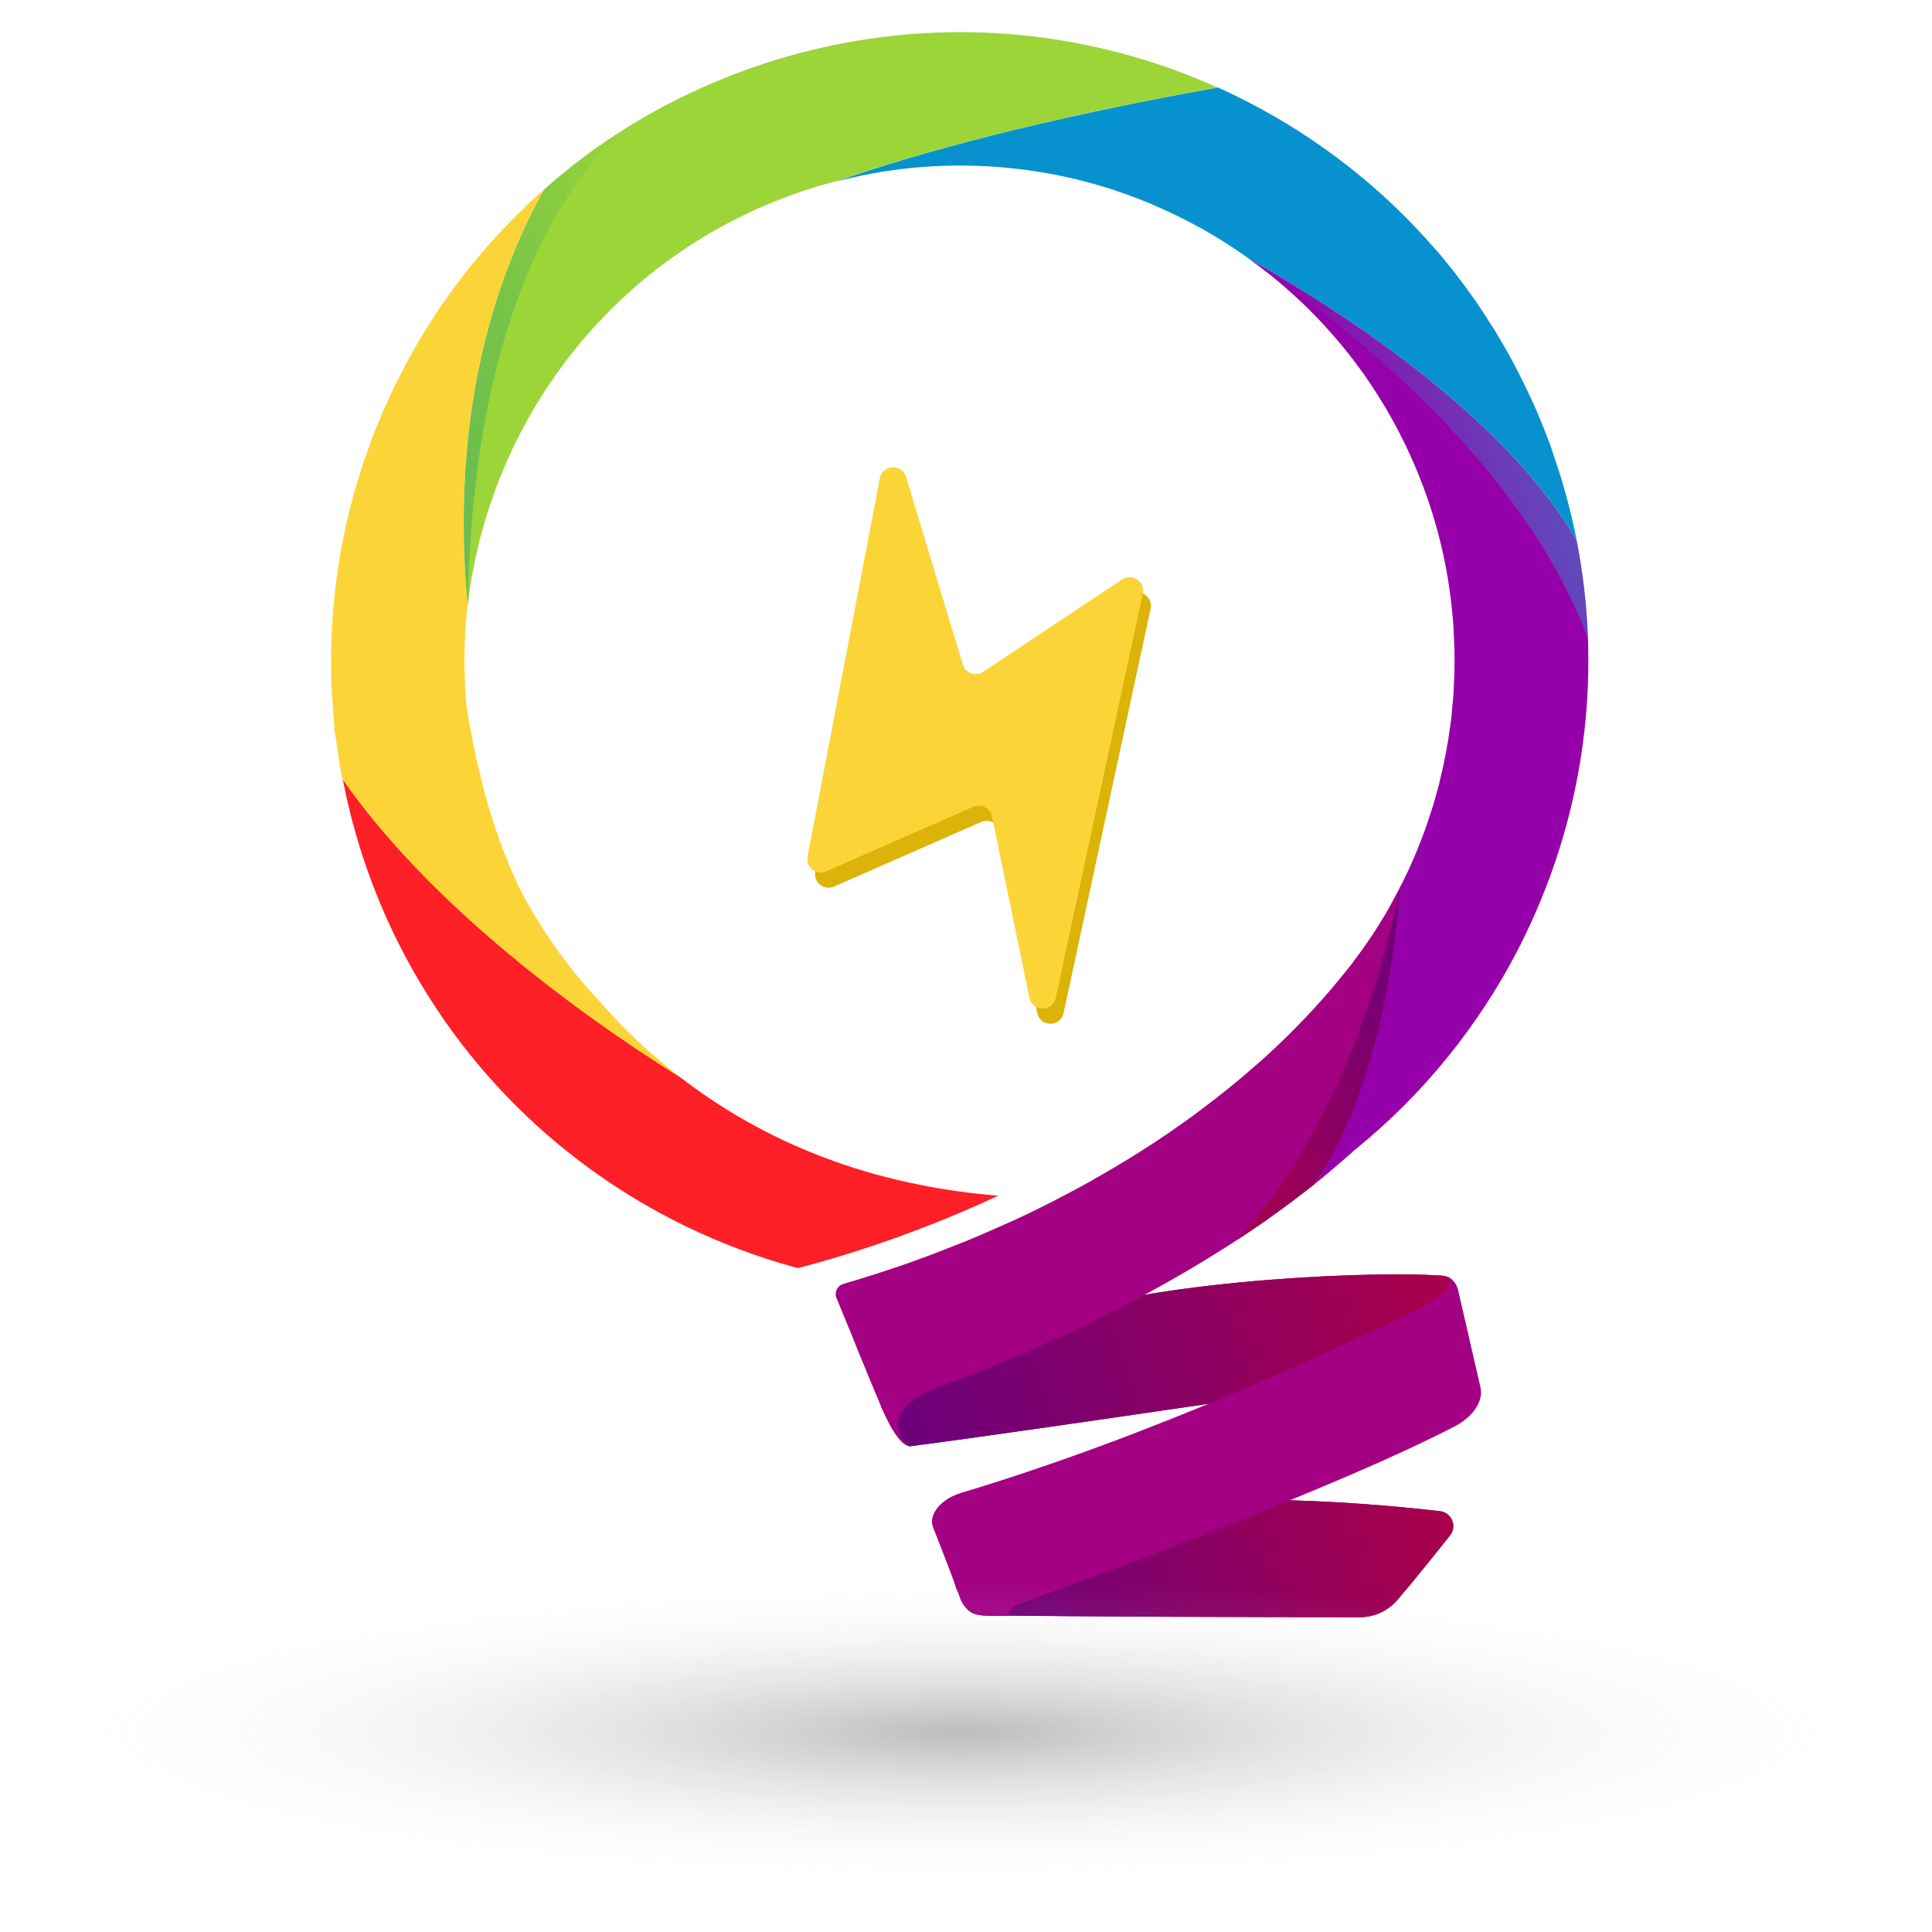 <svg version="1.1" id="Capa_1" xmlns="http://www.w3.org/2000/svg" x="0" y="0" width="1980" height="1980" xml:space="preserve"><style>.st0{fill:#80bee5}</style><path class="st0" d="M976.7 1613.7c.2.8 3.3-2.5 7.9-7.6-5.6 3.3-8.5 5.3-8.5 5.3l.6 2.3z"/><path class="st0" d="M1022.1 1573.4c-2.7-7.7-25.3 19-37.6 32.8 3.9-2.3 9.1-5.3 15.6-8.7 11.8-9.9 23.4-20.3 22-24.1z"/><linearGradient id="SVGID_1_" gradientUnits="userSpaceOnUse" x1="771.256" y1="1690.374" x2="1275.964" y2="1690.374" gradientTransform="rotate(-18.066 883.087 969.815)"><stop offset="0" stop-color="#6a007c"/><stop offset="1" stop-color="#a9004a"/></linearGradient><path d="M1434.3 1637.1c17.7-20.7 34.6-42.1 51.7-63.4 7.6-9.5 1.8-23.6-10.3-25-74.5-8.6-179.6-15.7-266.5-9.1-100.1 7.7-173.5 39.1-209.1 57.7-11.5 9.7-23.1 18.9-22.7 20.9 7.5 35.2 25.8 15.9 27.6 16 4.3.1-2.7 21.1 2 21.2 96.4 1.4 277.8 2 386.6 2 14.8 0 28.9-6.5 38.5-17.7.7-.8 1.5-1.7 2.2-2.6z" fill="url(#SVGID_1_)"/><linearGradient id="SVGID_2_" gradientUnits="userSpaceOnUse" x1="771.256" y1="1690.374" x2="1275.964" y2="1690.374" gradientTransform="rotate(-18.066 883.087 969.815)"><stop offset="0" stop-color="#6a007c"/><stop offset="1" stop-color="#a9004a"/></linearGradient><path d="M1434.3 1637.1c17.7-20.7 34.6-42.1 51.7-63.4 7.6-9.5 1.8-23.6-10.3-25-74.5-8.6-179.6-15.7-266.5-9.1-100.1 7.7-173.5 39.1-209.1 57.7-11.5 9.7-23.1 18.9-22.7 20.9 7.5 35.2 25.8 15.9 27.6 16 4.3.1-2.7 21.1 2 21.2 96.4 1.4 277.8 2 386.6 2 14.8 0 28.9-6.5 38.5-17.7.7-.8 1.5-1.7 2.2-2.6z" fill="url(#SVGID_2_)"/><linearGradient id="SVGID_3_" gradientUnits="userSpaceOnUse" x1="755.833" y1="1473.065" x2="1352.736" y2="1473.065" gradientTransform="rotate(-18.066 883.087 969.815)"><stop offset="0" stop-color="#6a007c"/><stop offset="1" stop-color="#a9004a"/></linearGradient><path d="M1467.7 1365.8s36.6-45.7 16.9-56.8c-9.6-6.1-215.1-5.5-361.3 27.7-141.2 32-220.2 104.9-220.2 104.9l1 2.2c1.2 2.8 3.4-.7 8.7 9.2 3.8 7.2 9.8 21 12.4 24.2 1.8 2.2 5.8 5.3 7.5 5 136.4-17.8 481.9-69.7 481.9-69.7l53.1-46.7z" fill="url(#SVGID_3_)"/><linearGradient id="SVGID_4_" gradientUnits="userSpaceOnUse" x1="755.833" y1="1473.065" x2="1352.736" y2="1473.065" gradientTransform="rotate(-18.066 883.087 969.815)"><stop offset="0" stop-color="#6a007c"/><stop offset="1" stop-color="#a9004a"/></linearGradient><path d="M1467.7 1365.8s36.6-45.7 16.9-56.8c-9.6-6.1-215.1-5.5-361.3 27.7-141.2 32-220.2 104.9-220.2 104.9l1 2.2c1.2 2.8 3.4-.7 8.7 9.2 3.8 7.2 9.8 21 12.4 24.2 1.8 2.2 5.8 5.3 7.5 5 136.4-17.8 481.9-69.7 481.9-69.7l53.1-46.7z" fill="url(#SVGID_4_)"/><path d="M1467.2 849c3.6 58.8-44.6 255.2-120.2 364.6-10.3 8.2-20.7 16.2-31.3 23.9 0 .1 0 .1-.1.1-6.2 4.5-12.4 9-18.6 13.4 0 0-.1 0-.1.1-9.8 6.8-19.6 13.4-29.5 19.9-2.8 1.9-5.7 3.7-8.5 5.6-.2.1-.4.3-.7.4-1.5 1-2.9 1.9-4.5 2.8-32 20.3-64.1 38.6-95.4 55-14.9 7.8-29.6 15.2-43.9 22.2h-.1l-14.4 6.9-.2.1c0 .1-.1.1-.2.1-2.9 1.4-5.7 2.7-8.5 4-.3.1-.5.2-.8.4h-.1c-2.8 1.3-5.6 2.6-8.3 3.8l-.6.3c-3 1.3-5.8 2.7-8.8 4h-.1c-4.5 2-8.9 4-13.2 5.9-.1 0-.2.1-.3.1-13.1 5.7-25.6 11-37.5 15.9l-.3.1c-24.1 9.9-45.5 18-63.3 24.5l-.1.1c-60.1 24.4-31.3 57.6-24.8 58.8-13.2.6-28.9-37.8-32.7-47.5v-.1c-.6-1.4-1.3-2.9-2.1-4.8 0-.1-.1-.2-.1-.3l-.2-.5c-.2-.4-.4-.8-.6-1.3-.1-.2-.2-.5-.3-.7-.1-.2-.2-.3-.2-.5v-.1c-.8-1.9-1.7-4.1-2.7-6.5-.1-.2-.2-.5-.3-.7-.1-.2-.1-.4-.3-.6-.4-1.2-.9-2.4-1.5-3.6v-.1c-.1-.3-.3-.6-.4-.9-.1-.3-.3-.6-.4-.9-.6-1.5-1.2-2.9-1.8-4.5 0-.1-.1-.1-.1-.2-.1-.2-.2-.5-.3-.8-.6-1.5-1.3-3.1-1.9-4.7-.1-.3-.2-.5-.3-.7l-.1-.3c-.4-1-.9-2.2-1.3-3.2-.2-.4-.4-.8-.5-1.2-.2-.4-.3-.7-.5-1.1 0-.1-.1-.3-.2-.4-1.7-4.1-3.5-8.6-5.5-13.5-.3-.7-.6-1.4-.8-2.1-.1-.2-.2-.5-.3-.8-.9-2.2-1.8-4.5-2.8-6.9 0-.1-.1-.3-.2-.4v-.1c-1.2-2.9-2.4-6-3.7-9.2l-.3-.6c-.1-.3-.3-.7-.4-.9-2.1-5.2-4.4-10.7-6.8-16.6-.2-.3-.3-.7-.4-1-.2-.5-.4-.9-.6-1.4-1.3-3.2-2.6-6.5-4-9.8-.4-.8-.7-1.5-1-2.3-.3-.9-.5-1.7-.7-2.5v-.7c0-.6-.1-1.2 0-1.9 0-.2.1-.4.1-.7.1-.6.3-1.3.6-1.9.1-.2.1-.3.1-.5.5-1.1 1.2-2.1 2-3.1l.6-.6c.2-.2.5-.4.8-.7.3-.2.6-.4 1-.6.2-.2.4-.3.7-.4.6-.3 1.3-.6 1.9-.8h.1c7.4-2.1 14.8-4.4 22.3-6.7 2.1-.7 4.2-1.3 6.3-2 5.7-1.8 11.5-3.7 17.3-5.6 1.9-.7 3.7-1.3 5.6-1.9 7.4-2.5 14.8-5 22.2-7.7 1.3-.5 2.7-1 4-1.5 6.2-2.2 12.3-4.5 18.5-6.9 2.2-.8 4.3-1.6 6.5-2.5 6.2-2.4 12.3-4.8 18.5-7.3 1.3-.5 2.6-1.1 4-1.6 7.3-3 14.7-6.1 22-9.3 1.8-.8 3.7-1.6 5.5-2.4 5.7-2.5 11.4-5 17.1-7.6 2.1-.9 4.2-1.9 6.3-2.8 7.3-3.4 14.6-6.8 21.8-10.4 9.8-4.8 19.5-9.7 29.2-14.9 7.8-4 15.5-8.2 23.1-12.4 2.3-1.3 4.5-2.6 6.8-3.9 6.6-3.7 13.1-7.5 19.6-11.3 19.5-11.5 38.6-23.6 57.3-36.4 2.7-1.8 5.3-3.8 8-5.7 2.7-1.9 5.4-3.7 8.1-5.6 6.1-4.3 12-8.7 17.9-13.2 1.8-1.4 3.7-2.8 5.5-4.2 4.2-3.1 8.3-6.3 12.4-9.6 2-1.6 4.1-3.2 6.1-4.8 4.1-3.2 8-6.6 12-9.8l5.4-4.5c5.6-4.8 11.2-9.6 16.7-14.4l2.4-2.1c4.1-3.7 8.1-7.3 12.1-11.1 6.3-5.8 12.4-11.8 18.5-17.9l4.5-4.5c12.1-12.2 23.6-24.8 34.7-37.6 1.4-1.6 2.7-3.2 4.1-4.9 1.6-1.9 3.2-3.8 4.7-5.7 3.9-4.6 7.6-9.3 11.4-14 .2-.2.3-.4.4-.5.3-.4.6-.9 1-1.3 0-.1 0-.1.1-.1 3.5-4.6 6.9-9.2 10.3-13.9 1.6-2.2 3.2-4.4 4.7-6.6 3.4-4.9 6.8-9.8 10-14.8l3-4.8c2.8-4.5 5.6-9 8.3-13.5.9-1.6 1.8-3.1 2.7-4.7.8-1.4 8.7-16.3 11.6-21.7.5-1 .9-1.6 1-1.9.6 5.5 30.9-64.9 31.3-58.3zm26.9 472.2c-4.9-16.7-21-13.9-21-13.9 38 5.3-18.3 33.2-18.3 33.2l-.5.5c-80 39.6-271 129.5-469.7 189.1-20.3 6.1-33.4 22.2-28.4 35 13.7 34.8 22.6 58.4 28.1 73.7 1.2 3.4 3.2 6.4 5.5 8.9 8.1 10 18.2 8.4 52.3 8.2-15.1.3-6.6-7.7.6-11.4 101.6-36.8 331.5-122.2 448-182.6 19.1-9.9 29.8-26.1 26.6-39.9l-23.2-100.9v.1z" fill="#a30084"/><linearGradient id="SVGID_5_" gradientUnits="userSpaceOnUse" x1="1284.304" y1="1269.846" x2="1525.105" y2="791.849" gradientTransform="rotate(-18.066 883.087 969.815)"><stop offset="0" stop-color="#9600aa"/><stop offset="1" stop-color="#9600aa"/></linearGradient><path d="M1615.8 553.8c6.4 33 10.3 65.9 11.5 98.7 0 .6.1 1.2.1 1.8 2.3 63.3-4.9 125.9-20.6 185.8-10.2 38.9-24 76.6-41.1 112.8-.8 1.6-1.5 3.1-2.3 4.7-2.9 6.2-6 12.4-9.2 18.5-19.5 37.2-42.6 72.5-69 105.3-28.8 35.9-61.5 68.7-97.8 97.9v.1c-3.7 3.4-7.7 6.8-11.5 10.1-1.9 1.6-3.7 3.2-5.6 4.8-5.7 4.9-11.4 9.8-17.2 14.5-2 1.6-4 3.3-6.1 4.9 1.2-1.8 2.5-3.6 3.7-5.5 73.9-112.2 82.8-285.9 83.9-298 .1-.4.1-.7.1-.7l1.1-2.1c2.8-5.5 5.5-11.1 8.1-16.7.1-.2.2-.4.3-.7 3.1-6.8 6.1-13.6 8.9-20.5.3-.6.5-1.3.7-1.9 2.7-6.6 5.2-13.2 7.6-19.9l1.2-3.6c1.5-4.4 3-8.9 4.4-13.4.5-1.7 1.1-3.4 1.7-5.1.6-1.9 1.1-3.8 1.6-5.7.3-1.2.7-2.5 1-3.7 1.3-4.3 2.5-8.7 3.6-13 .6-2.3 1.1-4.6 1.6-6.9 1.2-5.2 2.5-10.5 3.6-15.8.5-2.5.9-5 1.4-7.5.4-2 .7-4 1.1-5.9.6-3.2 1.2-6.3 1.7-9.5.4-2.4.7-4.8 1-7.2.8-5.3 1.6-10.5 2.2-15.8.3-2.7.5-5.3.7-8 .5-5 1-10.1 1.4-15.1.2-2.6.2-5.1.3-7.7.1-1.4.2-2.8.2-4.1.2-3.8.4-7.7.5-11.5.1-2.4 0-4.7 0-7.1.1-4.6.1-9.1 0-13.6 0-.9.1-1.8 0-2.6 0-2.1-.2-4.2-.3-6.3-.1-4.5-.4-9-.6-13.5-.1-1.2-.1-2.4-.2-3.6v-.1c-2.8-41-10.6-81.9-23.5-121.6-9.8-30-22.1-58.4-36.6-85.2-11.5-21.3-24.5-41.6-38.7-60.7-26.2-35.2-56.7-66.5-90.4-93.4-.7-.6-1.4-1.1-2.1-1.6-5.7-4.5-11.5-8.9-17.4-13.1 8.9 5 19.6 11.1 31.6 18.3 80.8 48.1 221 142.2 293.2 253.1 3.7 5.5 7.1 11.1 10.2 16.6z" fill="url(#SVGID_5_)"/><linearGradient id="SVGID_6_" gradientUnits="userSpaceOnUse" x1="1599.41" y1="848.471" x2="1292.922" y2="134.829" gradientTransform="rotate(-18.066 883.087 969.815)"><stop offset="0" stop-color="#0792cf"/><stop offset="1" stop-color="#0792cf"/></linearGradient><path d="M1596 477.6c8.3 25.3 14.8 50.7 19.9 76.2-78-134.7-262.8-247.5-334.9-287.9-20.9-15.1-43-28.7-66-40.4-.6-.3-1.3-.6-1.9-.9-4.9-2.5-9.7-4.9-14.7-7.2-4-1.9-8.1-3.7-12.2-5.5-1-.4-2-.9-3-1.4-10.7-4.6-21.5-8.8-32.5-12.6-32.1-11.3-65.5-19.3-99.6-23.8h-.1c-2.2-.3-4.2-.6-6.4-.8h-.2c-56.5-6.8-114.9-4.2-172.9 9.1-8.2 2-12.7 3.1-12.7 3.1 84.7-29.6 208.8-63.3 389.3-95.8 18.3 8.2 36.2 17.3 53.6 27.2 1.5.8 2.9 1.6 4.3 2.4 13.3 7.6 26.3 15.8 39 24.4 46.8 31.6 89.6 69.5 127 112.9h.1c.7.8 1.4 1.7 2.2 2.5l6.3 7.5c.4.5.9 1.1 1.3 1.6s.8.9 1.1 1.4l2.6 3.3c1.3 1.6 2.5 3.2 3.8 4.8 2 2.5 4 5 5.9 7.6.8 1 1.6 2.1 2.4 3.1.3.4.6.7.8 1.1.6.7 1.1 1.5 1.7 2.3 2.9 3.9 5.7 7.7 8.5 11.7.6.7 1.1 1.5 1.6 2.2.5.7 1.1 1.5 1.6 2.2.5.7.9 1.4 1.4 2.1.7 1 1.4 1.9 2 3 .9 1.2 1.7 2.5 2.6 3.8.2.4.5.8.8 1.2 2.7 4.2 5.4 8.5 8.1 12.7 1.7 2.7 3.5 5.5 5.3 8.2.7 1.2 1.5 2.4 2.2 3.7 1.2 2 2.4 4 3.5 6 1.5 2.4 2.9 4.9 4.4 7.4 2.3 4.1 4.7 8.2 6.9 12.4 1.2 2.1 2.3 4.3 3.4 6.4.8 1.4 1.5 2.9 2.2 4.3.4.7.8 1.4 1.1 2.1.7 1.2 1.3 2.5 1.9 3.7.4.9.9 1.7 1.3 2.6v.1c.1.1.1.2.2.3 1.1 2.1 2.1 4.3 3.2 6.4 1 2 2 4.1 2.9 6.1 0 .1.1.3.2.4 0 .1.2.3.2.5.6 1.2 1.2 2.5 1.8 3.7.4.8.8 1.7 1.2 2.5.3.7.6 1.3.9 2 .7 1.6 1.5 3.2 2.2 4.7.5 1.2 1 2.3 1.5 3.5l1.5 3.3c.9 2.1 1.8 4.1 2.6 6.2 3 7.1 5.8 14.3 8.6 21.5.8 2.2 1.7 4.5 2.6 6.7 2.3 7.3 4.9 14.7 7.4 22.2z" fill="url(#SVGID_6_)"/><linearGradient id="SVGID_7_" gradientUnits="userSpaceOnUse" x1="1369.819" y1="210.968" x2="847.768" y2="290.753" gradientTransform="rotate(-18.066 883.087 969.815)"><stop offset=".309" stop-color="#9cd538"/><stop offset="1" stop-color="#9cd538"/></linearGradient><path d="M1247.7 89.6c-180.5 32.5-304.5 66.2-389.3 95.8-10.7 2.7-21.4 5.8-32.1 9.3-8.1 2.6-16 5.4-23.9 8.5-128.7 49.1-226.8 146.2-280.4 264a511.94 511.94 0 00-39.1 127.9c-1.4 8.6-2.6 17.2-3.6 25.9-18.4-199.3 29.5-339.5 78.6-427.1 8.7-7.6 17.5-15 26.6-22.2v-.1c19.5-15.4 40-29.8 61.5-43 35.5-21.8 73.6-40.4 114-55.3 8.9-3.3 17.9-6.4 27.1-9.4 157.9-50.5 320.7-37.2 460.6 25.7z" fill="url(#SVGID_7_)"/><linearGradient id="SVGID_8_" gradientUnits="userSpaceOnUse" x1="863.891" y1="954.18" x2="557.854" y2="241.588" gradientTransform="rotate(-18.066 883.087 969.815)"><stop offset="0" stop-color="#fbd538"/><stop offset="1" stop-color="#fbd538"/></linearGradient><path d="M507.2 847.2l.1.3c1.7 5.1 3.4 10.1 5.2 15.1.4 1 .8 2 1.2 3.1 1 2.8 2 5.6 3.1 8.3.5 1.4 1.1 2.7 1.6 4.1 1 2.5 2 5 3 7.4.6 1.4 1.2 2.9 1.8 4.3 1 2.4 2.1 4.8 3.1 7.2.6 1.3 1.3 2.7 1.8 4 1.7 3.6 3.4 7.2 5.1 10.7 1 2 2 3.9 3.1 5.9 1.1 2 2.1 3.9 3.1 5.9l4.5 7.8 2.1 3.6c19.5 33.2 42.5 63.6 68.2 91 16.4 18.9 35 37.8 55.9 56.1 8.5 7.5 17.4 14.9 26.8 22.1-112.4-70-259.4-181-345.9-305.2 0-.3-.1-.6-.2-.9-.7-3.6-1.3-7.2-1.9-10.9-.5-2.9-1-5.7-1.5-8.6-.7-4-1.2-8-1.8-12-.4-2.4-.7-4.8-1-7.2-.6-4.4-1.1-8.9-1.6-13.3-.2-1.9-.3-3.7-.6-5.5-.5-5-.9-10-1.3-15 0-.4 0-.8-.1-1.2 0-.6-.1-1.2-.1-1.7-.5-6.1-.8-12.3-1.1-18.4 0-1.6-.1-3.2-.2-4.8-.2-5.4-.3-10.8-.3-16.3v-6.2c0-5 0-9.8.2-14.8 0-2.4.1-4.8.2-7.3.2-4.6.4-9.1.6-13.7.2-2.6.3-5.3.5-7.9.3-4.4.7-8.7 1.1-13 .3-2.8.5-5.5.8-8.3l1.5-12.9c.3-2.7.7-5.5 1-8.2.6-4.6 1.4-9.1 2.1-13.7.4-2.4.7-4.8 1.1-7.1 1.2-6.9 2.4-13.8 3.8-20.6 1.8-8.8 3.8-17.5 5.9-26.1.5-2.1 1.1-4.3 1.7-6.5 1.7-6.4 3.3-12.7 5.2-19 1.1-3.8 2.3-7.5 3.5-11.2 1.4-4.6 2.8-9.2 4.3-13.7 1.7-4.9 3.4-9.7 5.2-14.5 1-2.8 2-5.8 3-8.6.2-.5.4-.9.6-1.4 1.5-4.1 3.1-8.1 4.8-12.1.9-2 1.7-4.1 2.6-6.2 1.1-2.7 2.1-5.3 3.3-7.9 2.3-5.3 4.8-10.6 7.2-15.9 1.5-3.2 2.9-6.5 4.5-9.7 1.9-3.9 3.9-7.7 5.8-11.5 6.5-12.7 13.2-25.1 20.4-37.4 0-.1 0-.1.1-.1 6.9-11.6 14.3-23.1 21.9-34.3 1.2-1.7 2.3-3.4 3.6-5.1 7.5-10.8 15.4-21.3 23.5-31.6 2.1-2.8 4.3-5.5 6.6-8.2 1.1-1.4 2.3-2.8 3.5-4.1 5.2-6.3 10.4-12.4 15.8-18.3 12.2-13.5 25-26.6 38.4-39.1 4.6-4.4 9.4-8.7 14.2-12.9-49.1 87.7-97.1 227.8-78.6 427.1-3.1 27.3-4 55-2.5 82.9 0 .5 0 .9.1 1.5.1 1.5.2 3 .3 4.4.3 5 .7 10 1.1 14.9.9 5.3 1.8 10.5 2.7 15.7.4 1.9.7 3.9 1 5.8.7 3.6 1.4 7.1 2.1 10.7.4 1.9.7 3.8 1.1 5.7 1 4.7 2 9.4 3 14.2.4 2.2.9 4.3 1.4 6.5.7 3.1 1.5 6.1 2.2 9.1.5 2.2 1 4.3 1.5 6.5 1.2 4.6 2.4 9.2 3.6 13.9.4 1.5.8 3.1 1.3 4.7 1 3.6 2 7.1 3 10.6.5 1.7 1 3.4 1.5 5 1.7 4.6 3.1 9.3 4.6 14z" fill="url(#SVGID_8_)"/><linearGradient id="SVGID_9_" gradientUnits="userSpaceOnUse" x1="793.532" y1="1317.73" x2="492.095" y2="615.849" gradientTransform="rotate(-18.066 883.087 969.815)"><stop offset="0" stop-color="#fe1f27"/><stop offset=".717" stop-color="#fe1f27"/></linearGradient><path d="M1023 1225.4c-22.8 10.7-44.5 19.9-64.3 27.8-26.6 10.6-51.5 19.4-73.9 26.7-17.4 5.7-33.3 10.4-47.1 14.3-7.2 2-13.9 3.8-19.9 5.4-.9-.2-1.8-.5-2.7-.7-.5-.1-.9-.2-1.3-.4-1.2-.3-2.4-.7-3.6-1-8.4-2.3-16.7-4.8-24.9-7.5-37.9-12.4-74.5-28.1-109.4-47.1-98.7-53.7-183.6-133.2-243.6-232.9-24.8-41.1-45.3-85.5-60.8-133-2.2-6.6-4.2-13.2-6.1-19.9-.7-2.3-1.3-4.7-2-7-1.2-4.3-2.3-8.5-3.5-12.8-.7-2.9-1.4-5.9-2.1-8.8-.9-3.7-1.8-7.3-2.6-11l-2.1-9.9c-.6-3-1.2-6-1.8-8.9C437.7 923 584.8 1034 697.1 1104c2 1.5 4 3.1 6.1 4.6 42.7 32.1 93.6 61 154.1 82.3 12.5 4.5 25.4 8.5 38.6 12.2 14.8 4.1 30 7.8 45.7 10.9 25.7 5.3 52.8 9.1 81.4 11.4z" fill="url(#SVGID_9_)"/><linearGradient id="SVGID_10_" gradientUnits="userSpaceOnUse" x1="430.491" y1="814.245" x2="664.697" y2="814.245" gradientTransform="rotate(-18.066 883.087 969.815)"><stop offset="0" stop-color="#fbd538"/><stop offset="1" stop-color="#fbd538"/></linearGradient><path d="M697.1 1104c-112.4-70-259.4-181-345.9-305.2 0-.3-.1-.6-.2-.9-.7-3.6-1.3-7.2-1.9-10.9-.5-2.9-1-5.7-1.5-8.6-.7-4-1.2-8-1.8-12-.4-2.4-.7-4.8-1-7.2-.6-4.4-4.2-16.9-1.6-13.3 133.7 190.9 169.9 220.6 327.1 335.9 8.6 7.6 17.5 15 26.8 22.2z" fill="url(#SVGID_10_)"/><linearGradient id="SVGID_11_" gradientUnits="userSpaceOnUse" x1="607.387" y1="304.831" x2="918.562" y2="304.831" gradientTransform="rotate(-18.066 883.087 969.815)"><stop offset="0" stop-color="#33a668"/><stop offset=".164" stop-color="#3caa64"/><stop offset=".435" stop-color="#55b558"/><stop offset=".778" stop-color="#7ec846"/><stop offset="1" stop-color="#9cd538"/></linearGradient><path d="M646 128.7C612.8 154 485.3 273.4 479.3 621.1c-18.4-199.3 29.5-339.5 78.6-427.1 8.7-7.6 17.5-15 26.6-22.2v-.1c19.6-15.5 40-29.8 61.5-43z" opacity=".5" fill="url(#SVGID_11_)"/><linearGradient id="SVGID_12_" gradientUnits="userSpaceOnUse" x1="1102.856" y1="252.334" x2="1545.172" y2="252.334" gradientTransform="rotate(-18.066 883.087 969.815)"><stop offset="0" stop-color="#0792cf"/><stop offset="1" stop-color="#0792cf"/></linearGradient><path d="M1301.3 116.8c-118.5-6.7-370.7 51.4-430.1 65.6-8.2 2-12.7 3.1-12.7 3.1 84.7-29.6 208.8-63.3 389.3-95.8 18.2 8.1 36.1 17.2 53.5 27.1z" opacity=".5" fill="url(#SVGID_12_)"/><linearGradient id="SVGID_13_" gradientUnits="userSpaceOnUse" x1="1479.603" y1="662.321" x2="1708.743" y2="662.321" gradientTransform="rotate(-18.066 883.087 969.815)"><stop offset="0" stop-color="#9600aa"/><stop offset="1" stop-color="#2995cf"/></linearGradient><path d="M1615.8 553.8c6.4 33 10.3 65.9 11.5 98.7 0 .6.1 1.2.1 1.8-68.7-183.2-253.4-323.7-329.1-375.3-5.7-4.5-11.5-8.9-17.4-13.1 8.9 5 19.6 11.1 31.6 18.3 80.8 48.1 221 142.2 293.2 253.1 3.6 5.4 7 11 10.1 16.5z" opacity=".5" fill="url(#SVGID_13_)"/><linearGradient id="SVGID_14_" gradientUnits="userSpaceOnUse" x1="1155.051" y1="1229.772" x2="1425.943" y2="1229.772" gradientTransform="rotate(-18.066 883.087 969.815)"><stop offset="0" stop-color="#a9004a"/><stop offset="1" stop-color="#6a007c"/></linearGradient><path d="M1434.6 910.2c-1.1 12.1-10 185.8-83.9 298-1.2 1.8-2.5 3.7-3.7 5.5-10.3 8.2-20.7 16.2-31.3 23.9 0 .1 0 .1-.1.1-6.2 4.5-12.4 9-18.6 13.4 0 0-.1 0-.1.1-9.8 6.8-19.6 13.4-29.5 19.9 125.8-136.2 164.8-347.4 167.2-360.9z" fill="url(#SVGID_14_)"/><path d="M905.7 519.3l-70.1 374.1c-2.1 10.9 8.9 19.7 19.1 15.2l150.8-66.2c8-3.5 17.3 1.2 19.1 9.8l38.4 186c3 14.6 23.9 14.7 27 .1l89.2-414.5c2.6-12.1-10.8-21.2-21.1-14.4l-142.5 94.7c-7.7 5.1-22.2 15.1-24.9 6.2l-58.3-192.4c-4.2-13.8-24-12.8-26.7 1.4z" fill="#dbb309"/><linearGradient id="SVGID_15_" gradientUnits="userSpaceOnUse" x1="844.317" y1="782.894" x2="1237.626" y2="782.894" gradientTransform="rotate(-11.678 881.459 960.637)"><stop offset="0" stop-color="#fbd538"/><stop offset="1" stop-color="#fbd538"/></linearGradient><path d="M901.7 490.1l-74.1 387.7c-2.1 10.9 8.9 19.7 19.1 15.2l150.8-66.2c8-3.5 17.3 1.2 19.1 9.8l38.4 186c3 14.6 23.9 14.7 27 .1l89.2-414.5c2.6-12.1-10.8-21.2-21.1-14.4l-142.5 94.7c-7.7 5.1-18.2 1.4-20.8-7.5l-58.3-192.4c-4.2-13.7-24.1-12.6-26.8 1.5z" fill="url(#SVGID_15_)"/><radialGradient id="SVGID_16_" cx="934.522" cy="2268.38" r="316.979" gradientTransform="matrix(2.957 0 0 .489 -1779.448 666.33)" gradientUnits="userSpaceOnUse"><stop offset=".005"/><stop offset="1" stop-color="#fff" stop-opacity="0"/></radialGradient><path d="M1921 1775.1c0 85.6-419.6 154.9-937.2 154.9s-937.2-69.4-937.2-154.9c0-85.6 419.6-154.9 937.2-154.9s937.2 69.3 937.2 154.9z" opacity=".26" fill="url(#SVGID_16_)"/></svg>
